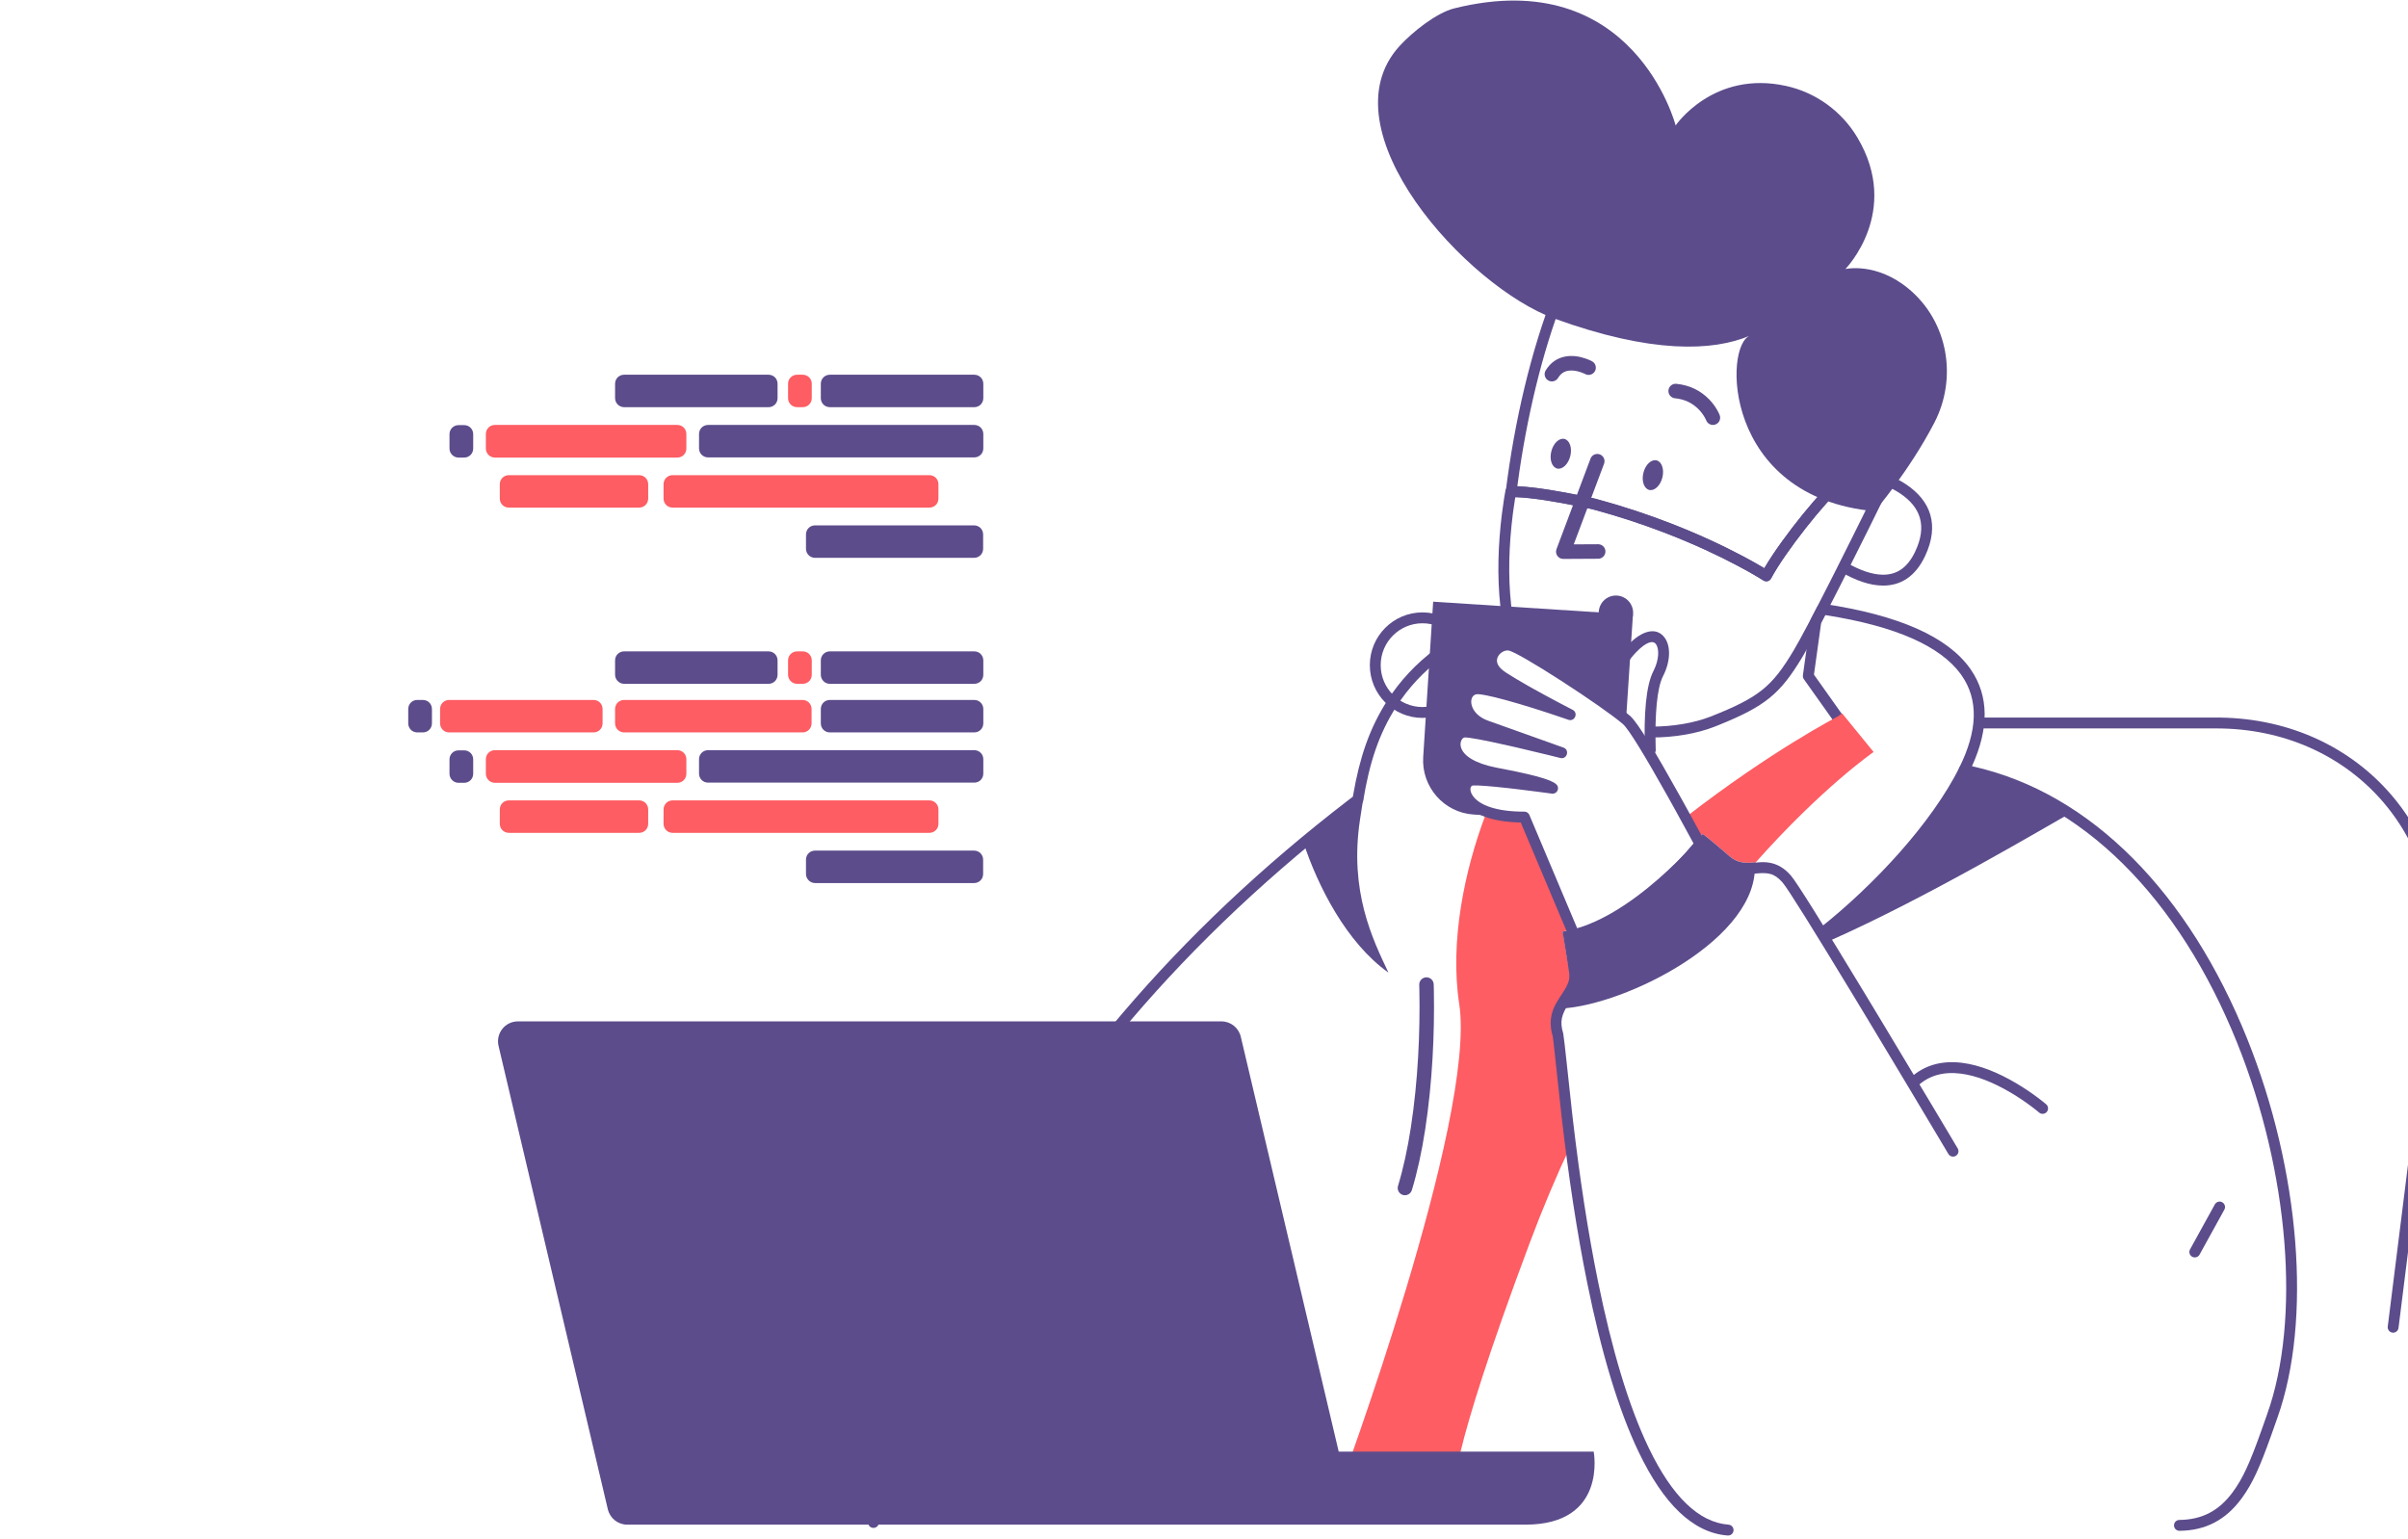 <svg width="524" height="335" viewBox="0 0 524 335" fill="none" xmlns="http://www.w3.org/2000/svg">
<path fill-rule="evenodd" clip-rule="evenodd" d="M431.536 156.163C430.883 156.163 430.354 156.693 430.354 157.346C430.354 157.977 430.846 158.492 431.466 158.528L431.536 158.53H482.293C511.636 158.53 532.474 181.922 529.304 211.039L529.201 211.923L519.593 288.702C519.511 289.351 519.97 289.943 520.618 290.024C521.242 290.103 521.813 289.678 521.926 289.066L521.937 288.997L531.545 212.217C535.376 181.589 513.794 156.666 483.222 156.17L482.293 156.163H431.536Z" fill="#5C4C8B"/>
<path fill-rule="evenodd" clip-rule="evenodd" d="M396.703 131.398C396.205 131.324 395.715 131.574 395.482 132.021L394.105 134.663C394.054 134.759 394.018 134.862 393.995 134.969L393.981 135.049L392.327 146.965C392.29 147.236 392.348 147.512 392.49 147.745L392.535 147.814L398.835 156.691C399.213 157.224 399.951 157.348 400.482 156.97C400.994 156.605 401.128 155.908 400.802 155.381L400.761 155.319L394.732 146.825L396.293 135.579L397.186 133.866L397.312 133.886C412.661 136.291 422.266 140.68 426.668 146.708L426.802 146.895C430.628 152.297 430.335 159.08 426.345 167.075C425.995 167.775 426.408 168.616 427.175 168.766C453.106 173.841 474.209 195.63 486.799 226.914C498.142 255.1 500.693 287.19 493.348 307.785L492.155 311.162C489.63 318.274 488.099 321.728 485.82 324.798C482.891 328.744 479.26 330.743 474.249 330.791C473.597 330.797 473.073 331.332 473.079 331.985C473.085 332.639 473.619 333.164 474.271 333.158C480.051 333.103 484.361 330.73 487.715 326.211L487.906 325.952C490.201 322.788 491.757 319.298 494.176 312.532L495.524 308.721C495.54 308.674 495.557 308.627 495.573 308.581C503.132 287.387 500.535 254.714 488.99 226.029C476.385 194.709 455.321 172.592 429.231 166.779L429.117 166.753L429.196 166.578C432.786 158.599 432.869 151.524 428.86 145.712L428.729 145.525C423.853 138.641 413.346 133.878 396.703 131.398Z" fill="#5C4C8B"/>
<path fill-rule="evenodd" clip-rule="evenodd" d="M381.842 187.924C381.842 187.845 381.842 187.766 381.842 187.687C379.991 187.885 378.179 187.885 376.407 186.385C372.076 182.637 370.54 181.493 370.54 181.493C370.54 181.493 370.146 181.966 369.438 182.755C368.571 181.177 367.705 179.52 366.799 177.863C385.504 163.344 399.798 156.005 399.798 156.005L400.861 155.255L407.712 163.659C407.712 163.659 396.529 171.353 381.842 187.924Z" fill="#FD5D63"/>
<path fill-rule="evenodd" clip-rule="evenodd" d="M291.431 324.123C291.431 324.123 321.358 243.477 317.538 218.502C315.451 204.85 318.72 189.423 323.209 177.469L331.793 178.021L342.07 202.325C341.401 202.483 340.731 202.641 340.062 202.72C340.062 202.72 340.456 205.284 341.44 211.124C342.11 215.03 340.968 215.464 340.101 218.186C338.96 220.001 338.093 222.053 339.038 225.248C339.353 226.274 340.101 236.059 341.795 249.316C338.644 255.984 335.652 263.086 332.817 270.661C314.664 319.151 316.554 324.438 316.554 324.438L291.431 324.123Z" fill="#FD5D63"/>
<path fill-rule="evenodd" clip-rule="evenodd" d="M329.17 134.119C328.958 133.5 328.287 133.17 327.669 133.382C315.704 137.489 307.352 143.975 301.902 152.444C297.952 158.582 295.85 164.971 294.456 173.044L294.4 173.378L293.602 173.988C255.479 203.242 228.238 236.228 210.136 270.837L209.585 271.897C202.78 285.056 197.653 297.793 193.97 309.829C191.38 318.292 189.772 325.487 188.906 331.164C188.808 331.81 189.251 332.414 189.896 332.513C190.541 332.612 191.143 332.168 191.242 331.522L191.334 330.93C192.203 325.457 193.764 318.579 196.229 310.523C199.871 298.62 204.945 286.016 211.683 272.986C229.805 237.943 257.358 204.535 296.202 174.979C296.442 174.796 296.604 174.527 296.653 174.229C297.997 166.067 300.015 159.745 303.888 153.727C309.048 145.709 316.968 139.558 328.435 135.622C329.052 135.41 329.381 134.737 329.17 134.119Z" fill="#5C4C8B"/>
<path fill-rule="evenodd" clip-rule="evenodd" d="M310.354 212.703C309.511 212.734 308.847 213.423 308.836 214.259L308.838 214.361L308.846 214.622C308.853 214.862 308.86 215.144 308.866 215.466C309.044 224.354 308.598 235.112 307.009 245.402C306.29 250.062 305.365 254.322 304.219 258.088C303.965 258.922 304.434 259.804 305.266 260.058C306.098 260.312 306.978 259.842 307.232 259.009C308.426 255.087 309.381 250.684 310.122 245.884C311.713 235.58 312.179 224.869 312.026 215.918L312.002 214.794L311.985 214.222C311.954 213.377 311.267 212.712 310.432 212.702L310.354 212.703Z" fill="#5C4C8B"/>
<path fill-rule="evenodd" clip-rule="evenodd" d="M296.669 173.72C296.393 175.417 296.157 176.956 295.96 178.297C293.558 194 298.716 204.456 302.142 211.676C292.967 205.166 286.746 192.777 283.635 183.347C287.376 180.349 292.534 176.798 296.669 173.72Z" fill="#5C4C8B"/>
<path fill-rule="evenodd" clip-rule="evenodd" d="M426.456 166.895C432.875 168.197 443.428 171.432 451.067 176.679C445.751 179.599 419.408 195.381 397.908 204.85C397.75 204.771 396.569 202.799 395.978 202.009C407.87 192.58 420.392 179.086 426.456 166.895Z" fill="#5C4C8B"/>
<path fill-rule="evenodd" clip-rule="evenodd" d="M409.441 102.901C408.811 102.729 408.162 103.101 407.99 103.732C407.825 104.34 408.165 104.967 408.753 105.164L408.96 105.226C409.022 105.245 409.101 105.27 409.195 105.301C409.516 105.407 409.876 105.539 410.265 105.697C411.379 106.15 412.492 106.722 413.525 107.419C417.872 110.352 419.436 114.372 416.765 120.029C415.088 123.583 412.746 125.092 409.756 125.077C407.375 125.065 404.73 124.11 401.838 122.465C401.271 122.142 400.55 122.341 400.227 122.909C399.905 123.478 400.104 124.2 400.671 124.523C403.884 126.351 406.872 127.43 409.745 127.444C413.661 127.463 416.835 125.419 418.9 121.041C422.121 114.221 420.087 108.992 414.844 105.455C413.665 104.66 412.41 104.014 411.154 103.504C410.397 103.196 409.8 102.998 409.441 102.901Z" fill="#5C4C8B"/>
<path fill-rule="evenodd" clip-rule="evenodd" d="M371.464 49.168C373.918 49.661 376.021 50.248 377.772 50.84L378.009 50.92C392.886 55.995 401.88 64.888 405.953 76.482C408.937 84.979 409.027 93.995 407.398 102.409C407.193 103.466 406.974 104.428 406.754 105.282L406.657 105.651L406.591 105.895C406.548 106.049 406.509 106.186 406.475 106.305L406.411 106.52C406.367 107.29 405.601 107.82 404.858 107.572L400.812 106.221L400.757 106.263C397.385 108.905 388.326 120.336 385.407 125.899C385.084 126.516 384.302 126.72 383.719 126.341L383.371 126.122L383.013 125.901C382.886 125.824 382.75 125.742 382.607 125.656L382.31 125.479C381.135 124.782 379.751 124.004 378.17 123.166C373.645 120.765 368.449 118.363 362.665 116.12L361.923 115.835C357.215 114.037 352.318 112.425 347.254 111.045L346.459 110.831L345.627 110.647C345.438 110.606 345.239 110.563 345.031 110.519L344.603 110.429C343.135 110.12 341.579 109.811 340.004 109.522C338.75 109.293 337.536 109.086 336.379 108.908L335.588 108.789C332.737 108.373 330.432 108.168 328.883 108.224C328.155 108.251 327.577 107.618 327.668 106.894C329.547 91.826 333.11 76.409 338.215 63.443C342.126 53.501 349.928 48.819 360.149 48.255C363.848 48.051 367.667 48.405 371.464 49.168ZM360.279 50.619C350.913 51.135 343.953 55.313 340.413 64.311L340.182 64.902C335.51 76.95 332.166 91.132 330.28 105.125L330.182 105.861L330.213 105.862C331.947 105.923 334.151 106.17 336.739 106.568C337.918 106.75 339.154 106.961 340.428 107.194C341.826 107.449 343.207 107.721 344.527 107.994L345.523 108.204C345.804 108.264 346.069 108.321 346.316 108.375L347.018 108.53L347.06 108.541C352.763 110.063 358.258 111.873 363.518 113.912C369.392 116.19 374.671 118.631 379.276 121.073L379.911 121.413C381.264 122.141 382.467 122.821 383.513 123.442L383.93 123.69L383.973 123.615C387.759 117.116 396.892 105.807 400.009 103.9L400.079 103.861C400.362 103.713 400.693 103.686 400.998 103.788L404.405 104.925C404.634 104.062 404.863 103.067 405.078 101.958C406.635 93.922 406.549 85.309 403.724 77.268C399.93 66.469 391.609 58.17 377.668 53.307L377.244 53.16C375.536 52.572 373.452 51.982 371 51.489C367.385 50.763 363.76 50.427 360.279 50.619Z" fill="#5C4C8B"/>
<path fill-rule="evenodd" clip-rule="evenodd" d="M401 103.749C400.669 103.638 400.307 103.679 400.009 103.861C396.923 105.748 387.941 116.851 384.088 123.38L383.93 123.651L383.513 123.402L383.019 123.112C381.925 122.473 380.675 121.776 379.276 121.034C374.671 118.591 369.392 116.15 363.518 113.873C358.509 111.931 353.286 110.196 347.874 108.721L347.06 108.501L346.5 108.375L345.528 108.164L345.095 108.072C343.611 107.758 342.038 107.445 340.444 107.152C339.346 106.951 338.277 106.766 337.248 106.603L336.736 106.522C333.331 105.997 330.591 105.737 328.709 105.819C328.166 105.843 327.709 106.235 327.603 106.77L327.547 107.06L327.438 107.672C327.412 107.819 327.386 107.974 327.359 108.137L327.269 108.692C327.119 109.636 326.971 110.677 326.831 111.803C326.005 118.464 325.768 125.375 326.483 131.856C326.509 132.09 326.536 132.323 326.565 132.554C326.644 133.203 327.233 133.665 327.881 133.586C328.528 133.506 328.989 132.916 328.91 132.267C328.883 132.045 328.857 131.821 328.832 131.596C328.14 125.325 328.37 118.588 329.176 112.095L329.259 111.446C329.384 110.488 329.515 109.6 329.646 108.792L329.749 108.174L329.868 108.176C331.457 108.212 333.585 108.438 336.114 108.822L336.377 108.862C337.538 109.041 338.759 109.25 340.018 109.481C341.394 109.733 342.755 110.002 344.054 110.272L345.239 110.523L346.192 110.731L346.478 110.796L347.253 111.005C352.318 112.386 357.215 113.997 361.923 115.795L362.665 116.081C368.449 118.323 373.645 120.726 378.17 123.126L378.792 123.458C380.015 124.116 381.11 124.733 382.072 125.299L382.607 125.617C382.75 125.702 382.886 125.784 383.013 125.862L383.631 126.245C383.669 126.269 383.698 126.288 383.719 126.302C384.302 126.681 385.084 126.476 385.407 125.86C388.296 120.352 397.204 109.093 400.654 106.305L400.811 106.181L407.316 108.364L405.129 112.799L403.45 116.182C402.192 118.712 400.94 121.214 399.724 123.629L398.039 126.961C394.482 133.967 391.791 139.075 390.318 141.548C385.612 149.421 382.84 151.766 372.201 155.966C368.626 157.353 364.07 158.135 359.396 158.135C358.744 158.135 358.215 158.665 358.215 159.319C358.215 159.973 358.744 160.503 359.396 160.503C364.351 160.503 369.195 159.671 373.06 158.171L374.041 157.78C384.168 153.697 387.387 150.952 392.049 143.255L392.346 142.763C393.835 140.261 396.488 135.232 399.997 128.326L401.026 126.294C402.628 123.126 404.303 119.778 405.984 116.393L407.428 113.482L410.033 108.194C410.337 107.572 410.046 106.829 409.414 106.575L409.348 106.55L401 103.749Z" fill="#5C4C8B"/>
<path fill-rule="evenodd" clip-rule="evenodd" d="M407.949 111.263C407.949 111.263 415.47 102.504 420.904 92.048C426.023 82.224 423.897 70.032 415.43 62.931C408.343 56.973 401.57 58.551 401.57 58.551C401.57 58.551 413.816 46.083 404.169 29.907C400.782 24.225 395.151 20.122 388.654 18.702C372.824 15.229 364.634 27.303 364.634 27.303C364.634 27.303 355.538 -7.891 316.475 1.815C312.538 2.801 307.34 6.983 304.583 9.982C287.927 28.171 319.271 62.497 338.33 69.362C359.239 76.937 372.706 76.543 380.936 72.992C374.99 74.806 374.793 108.225 407.949 111.263Z" fill="#5C4C8B"/>
<path fill-rule="evenodd" clip-rule="evenodd" d="M348.139 98.896C347.35 98.599 346.473 98.976 346.14 99.742L346.11 99.817L338.707 119.505C338.326 120.517 339.051 121.596 340.116 121.638L340.189 121.64L347.789 121.6C348.658 121.596 349.36 120.885 349.355 120.014C349.351 119.169 348.684 118.482 347.851 118.445L347.772 118.444L342.462 118.471L349.057 100.93C349.355 100.14 348.978 99.26 348.214 98.927L348.139 98.896Z" fill="#5C4C8B"/>
<path fill-rule="evenodd" clip-rule="evenodd" d="M351.639 137.106C349.573 137.106 347.898 135.428 347.898 133.358C347.898 131.288 349.573 129.609 351.639 129.609C353.705 129.609 355.38 131.288 355.38 133.358C355.38 135.428 353.705 137.106 351.639 137.106Z" fill="#5C4C8B"/>
<path fill-rule="evenodd" clip-rule="evenodd" d="M338.839 101.964C337.7 101.678 337.136 100.007 337.579 98.231C338.023 96.456 339.306 95.248 340.445 95.533C341.584 95.819 342.148 97.49 341.705 99.266C341.262 101.041 339.979 102.249 338.839 101.964Z" fill="#5C4C8B"/>
<path fill-rule="evenodd" clip-rule="evenodd" d="M358.879 106.624C357.74 106.338 357.176 104.667 357.619 102.891C358.062 101.116 359.345 99.908 360.485 100.193C361.624 100.479 362.188 102.15 361.745 103.926C361.301 105.701 360.018 106.909 358.879 106.624Z" fill="#5C4C8B"/>
<path fill-rule="evenodd" clip-rule="evenodd" d="M364.784 83.533C363.918 83.45 363.149 84.085 363.066 84.953C362.982 85.821 363.617 86.592 364.483 86.675C366.643 86.883 368.328 87.752 369.633 89.083C370.163 89.623 370.593 90.204 370.927 90.781L371.016 90.94C371.141 91.166 371.222 91.337 371.261 91.434L371.272 91.463C371.58 92.278 372.49 92.689 373.303 92.38C374.117 92.071 374.526 91.16 374.218 90.345C374.12 90.085 373.936 89.688 373.652 89.198C373.192 88.403 372.606 87.611 371.88 86.871C370.078 85.032 367.718 83.816 364.784 83.533Z" fill="#5C4C8B"/>
<path fill-rule="evenodd" clip-rule="evenodd" d="M345.078 78.043C343.645 77.545 342.164 77.329 340.715 77.576C338.926 77.881 337.41 78.878 336.354 80.614C335.902 81.358 336.137 82.329 336.88 82.783C337.623 83.236 338.592 83 339.045 82.256C339.616 81.316 340.337 80.842 341.244 80.688C342.091 80.543 343.07 80.686 344.045 81.025C344.298 81.113 344.529 81.207 344.731 81.299L344.908 81.384L344.94 81.401C345.704 81.817 346.661 81.534 347.077 80.769C347.492 80.003 347.21 79.045 346.446 78.628L346.31 78.557C346.018 78.408 345.599 78.224 345.078 78.043Z" fill="#5C4C8B"/>
<path fill-rule="evenodd" clip-rule="evenodd" d="M112.698 222.289H265.797C267.805 222.289 269.538 223.67 270.01 225.643L291.313 315.916H346.796C346.796 315.916 349.867 331.816 331.951 331.816C322.854 331.816 136.482 331.816 136.482 331.816C134.474 331.816 132.741 330.435 132.268 328.463L108.485 227.616C107.855 224.893 109.902 222.289 112.698 222.289Z" fill="#5C4C8B"/>
<path fill-rule="evenodd" clip-rule="evenodd" d="M173.457 88.616H174.678C175.781 88.616 176.647 87.748 176.647 86.643V83.526C176.647 82.421 175.781 81.553 174.678 81.553H173.457C172.355 81.553 171.489 82.421 171.489 83.526V86.643C171.489 87.748 172.355 88.616 173.457 88.616Z" fill="#FD5D63"/>
<path fill-rule="evenodd" clip-rule="evenodd" d="M180.585 88.616H212.008C213.11 88.616 213.977 87.748 213.977 86.643V83.526C213.977 82.421 213.11 81.553 212.008 81.553H180.585C179.482 81.553 178.616 82.421 178.616 83.526V86.643C178.616 87.748 179.482 88.616 180.585 88.616Z" fill="#5C4C8B"/>
<path fill-rule="evenodd" clip-rule="evenodd" d="M177.356 121.403H211.968C213.071 121.403 213.937 120.535 213.937 119.43V116.313C213.937 115.208 213.071 114.34 211.968 114.34H177.356C176.253 114.34 175.387 115.208 175.387 116.313V119.43C175.387 120.535 176.292 121.403 177.356 121.403Z" fill="#5C4C8B"/>
<path fill-rule="evenodd" clip-rule="evenodd" d="M146.366 110.474H202.242C203.345 110.474 204.211 109.606 204.211 108.501V105.384C204.211 104.279 203.345 103.411 202.242 103.411H146.366C145.263 103.411 144.397 104.279 144.397 105.384V108.501C144.397 109.606 145.263 110.474 146.366 110.474Z" fill="#FD5D63"/>
<path fill-rule="evenodd" clip-rule="evenodd" d="M110.729 110.474H139.081C140.184 110.474 141.05 109.606 141.05 108.501V105.384C141.05 104.279 140.184 103.411 139.081 103.411H110.729C109.627 103.411 108.76 104.279 108.76 105.384V108.501C108.76 109.606 109.627 110.474 110.729 110.474Z" fill="#FD5D63"/>
<path fill-rule="evenodd" clip-rule="evenodd" d="M99.783 99.584H101.003C102.106 99.584 102.972 98.716 102.972 97.611V94.495C102.972 93.39 102.106 92.522 101.003 92.522H99.783C98.68 92.522 97.814 93.39 97.814 94.495V97.611C97.814 98.677 98.68 99.584 99.783 99.584Z" fill="#5C4C8B"/>
<path fill-rule="evenodd" clip-rule="evenodd" d="M154.084 99.545H212.008C213.11 99.545 213.977 98.677 213.977 97.572V94.455C213.977 93.35 213.11 92.482 212.008 92.482H154.084C152.981 92.482 152.115 93.35 152.115 94.455V97.572C152.115 98.677 152.981 99.545 154.084 99.545Z" fill="#5C4C8B"/>
<path fill-rule="evenodd" clip-rule="evenodd" d="M135.813 88.616H167.236C168.338 88.616 169.205 87.748 169.205 86.643V83.526C169.205 82.421 168.338 81.553 167.236 81.553H135.813C134.71 81.553 133.844 82.421 133.844 83.526V86.643C133.844 87.748 134.749 88.616 135.813 88.616Z" fill="#5C4C8B"/>
<path fill-rule="evenodd" clip-rule="evenodd" d="M107.697 99.584H147.39C148.492 99.584 149.358 98.716 149.358 97.611V94.455C149.358 93.35 148.492 92.482 147.39 92.482H107.697C106.595 92.482 105.728 93.35 105.728 94.455V97.611C105.728 98.677 106.595 99.584 107.697 99.584Z" fill="#FD5D63"/>
<path fill-rule="evenodd" clip-rule="evenodd" d="M180.585 159.398H212.008C213.11 159.398 213.977 158.53 213.977 157.425V154.308C213.977 153.203 213.11 152.335 212.008 152.335H180.585C179.482 152.335 178.616 153.203 178.616 154.308V157.425C178.616 158.53 179.482 159.398 180.585 159.398Z" fill="#5C4C8B"/>
<path fill-rule="evenodd" clip-rule="evenodd" d="M177.356 192.185H211.968C213.071 192.185 213.937 191.317 213.937 190.212V187.095C213.937 185.991 213.071 185.123 211.968 185.123H177.356C176.253 185.123 175.387 185.991 175.387 187.095V190.212C175.387 191.278 176.292 192.185 177.356 192.185Z" fill="#5C4C8B"/>
<path fill-rule="evenodd" clip-rule="evenodd" d="M146.366 181.256H202.242C203.345 181.256 204.211 180.388 204.211 179.283V176.166C204.211 175.061 203.345 174.193 202.242 174.193H146.366C145.263 174.193 144.397 175.061 144.397 176.166V179.283C144.397 180.388 145.263 181.256 146.366 181.256Z" fill="#FD5D63"/>
<path fill-rule="evenodd" clip-rule="evenodd" d="M110.729 181.256H139.081C140.184 181.256 141.05 180.388 141.05 179.283V176.166C141.05 175.061 140.184 174.193 139.081 174.193H110.729C109.627 174.193 108.76 175.061 108.76 176.166V179.283C108.76 180.388 109.627 181.256 110.729 181.256Z" fill="#FD5D63"/>
<path fill-rule="evenodd" clip-rule="evenodd" d="M99.783 170.366H101.003C102.106 170.366 102.972 169.498 102.972 168.394V165.277C102.972 164.172 102.106 163.304 101.003 163.304H99.783C98.68 163.304 97.814 164.172 97.814 165.277V168.394C97.814 169.459 98.68 170.366 99.783 170.366Z" fill="#5C4C8B"/>
<path fill-rule="evenodd" clip-rule="evenodd" d="M90.805 159.398H92.025C93.128 159.398 93.994 158.53 93.994 157.425V154.308C93.994 153.203 93.128 152.335 92.025 152.335H90.805C89.702 152.335 88.836 153.203 88.836 154.308V157.425C88.836 158.53 89.702 159.398 90.805 159.398Z" fill="#5C4C8B"/>
<path fill-rule="evenodd" clip-rule="evenodd" d="M154.084 170.327H212.008C213.11 170.327 213.977 169.459 213.977 168.354V165.237C213.977 164.132 213.11 163.264 212.008 163.264H154.084C152.981 163.264 152.115 164.132 152.115 165.237V168.354C152.115 169.459 152.981 170.327 154.084 170.327Z" fill="#5C4C8B"/>
<path fill-rule="evenodd" clip-rule="evenodd" d="M135.813 159.398H174.639C175.741 159.398 176.607 158.53 176.607 157.425V154.308C176.607 153.203 175.741 152.335 174.639 152.335H135.813C134.71 152.335 133.844 153.203 133.844 154.308V157.425C133.844 158.53 134.749 159.398 135.813 159.398Z" fill="#FD5D63"/>
<path fill-rule="evenodd" clip-rule="evenodd" d="M97.735 159.398H129.158C130.261 159.398 131.127 158.53 131.127 157.425V154.308C131.127 153.203 130.261 152.335 129.158 152.335H97.735C96.632 152.335 95.766 153.203 95.766 154.308V157.425C95.766 158.53 96.632 159.398 97.735 159.398Z" fill="#FD5D63"/>
<path fill-rule="evenodd" clip-rule="evenodd" d="M173.457 148.824H174.678C175.781 148.824 176.647 147.956 176.647 146.851V143.734C176.647 142.629 175.781 141.761 174.678 141.761H173.457C172.355 141.761 171.489 142.629 171.489 143.734V146.851C171.489 147.916 172.355 148.824 173.457 148.824Z" fill="#FD5D63"/>
<path fill-rule="evenodd" clip-rule="evenodd" d="M180.585 148.824H212.008C213.11 148.824 213.977 147.956 213.977 146.851V143.734C213.977 142.629 213.11 141.761 212.008 141.761H180.585C179.482 141.761 178.616 142.629 178.616 143.734V146.851C178.616 147.916 179.482 148.824 180.585 148.824Z" fill="#5C4C8B"/>
<path fill-rule="evenodd" clip-rule="evenodd" d="M135.813 148.824H167.236C168.338 148.824 169.205 147.956 169.205 146.851V143.734C169.205 142.629 168.338 141.761 167.236 141.761H135.813C134.71 141.761 133.844 142.629 133.844 143.734V146.851C133.844 147.916 134.749 148.824 135.813 148.824Z" fill="#5C4C8B"/>
<path fill-rule="evenodd" clip-rule="evenodd" d="M107.697 170.366H147.39C148.492 170.366 149.358 169.498 149.358 168.394V165.237C149.358 164.132 148.492 163.264 147.39 163.264H107.697C106.595 163.264 105.728 164.132 105.728 165.237V168.394C105.728 169.459 106.595 170.366 107.697 170.366Z" fill="#FD5D63"/>
<path fill-rule="evenodd" clip-rule="evenodd" d="M483.573 261.655C483.023 261.351 482.337 261.532 482.005 262.057L481.968 262.119L476.573 271.904C476.258 272.476 476.465 273.196 477.036 273.512C477.586 273.816 478.273 273.635 478.605 273.11L478.641 273.048L484.036 263.264C484.352 262.691 484.144 261.971 483.573 261.655Z" fill="#5C4C8B"/>
<path fill-rule="evenodd" clip-rule="evenodd" d="M362.249 138.788C360.533 136.444 357.464 137.067 354.334 140.308C351.286 143.469 349.328 147.663 348.246 152.219C348.094 152.855 348.486 153.493 349.121 153.645C349.756 153.796 350.393 153.404 350.544 152.768C351.537 148.589 353.323 144.764 356.032 141.953C358.286 139.62 359.716 139.33 360.344 140.188C361.109 141.234 361.008 143.612 359.875 145.892L359.804 146.032C358.16 149.219 357.7 155.495 357.94 163.262C357.96 163.915 358.505 164.429 359.158 164.408C359.81 164.388 360.322 163.842 360.302 163.189L360.279 162.36C360.113 155.506 360.561 149.848 361.851 147.223L361.903 147.119C363.475 144.076 363.642 140.691 362.249 138.788Z" fill="#5C4C8B"/>
<path fill-rule="evenodd" clip-rule="evenodd" d="M309.545 133.279C315.874 133.279 321.004 138.419 321.004 144.76C321.004 151.101 315.874 156.242 309.545 156.242C303.217 156.242 298.086 151.101 298.086 144.76C298.086 138.419 303.217 133.279 309.545 133.279ZM309.545 135.646C304.521 135.646 300.449 139.727 300.449 144.76C300.449 149.794 304.521 153.874 309.545 153.874C314.569 153.874 318.641 149.794 318.641 144.76C318.641 139.727 314.569 135.646 309.545 135.646Z" fill="#5C4C8B"/>
<path fill-rule="evenodd" clip-rule="evenodd" d="M370.878 182.427C370.38 182.067 369.695 182.15 369.297 182.607L369.083 182.877C368.939 183.058 368.769 183.268 368.574 183.505C368.014 184.187 367.363 184.947 366.631 185.767C364.538 188.11 362.212 190.454 359.719 192.638C353.733 197.885 347.773 201.362 342.236 202.261C341.779 202.335 341.408 202.67 341.286 203.117L341.26 203.218C341.22 203.388 341.174 203.636 341.131 203.966C340.899 205.714 340.937 208.122 341.412 211.231L341.455 211.507C341.701 213.051 341.327 214.134 340.084 216.043L339.463 216.983C338.561 218.364 338.115 219.21 337.782 220.333C337.303 221.949 337.32 223.659 337.905 225.58L337.912 225.616C338.054 226.407 339.227 237.835 339.787 242.748L339.839 243.194C341.327 256.021 343.113 267.993 345.418 279.333C348.456 294.282 352.141 306.734 356.599 316.031C361.972 327.238 368.359 333.61 375.965 334.18C376.616 334.229 377.183 333.74 377.231 333.088C377.28 332.436 376.792 331.868 376.141 331.82C369.652 331.333 363.89 325.645 358.88 315.32L358.728 315.006C354.371 305.917 350.736 293.635 347.733 278.86C345.505 267.9 343.763 256.329 342.306 243.954L342.088 242.068C341.544 237.212 340.361 225.723 340.174 224.925L340.169 224.903C339.371 222.28 339.774 220.819 341.541 218.126L341.955 217.501C343.575 215.046 344.157 213.449 343.788 211.134C343.335 208.286 343.272 206.106 343.44 204.553L343.452 204.445L343.671 204.4C349.319 203.2 355.168 199.722 361.002 194.659L361.275 194.42C363.845 192.167 366.238 189.756 368.392 187.346C369.009 186.655 369.57 186.004 370.072 185.404L370.381 185.031L370.916 185.46C371.947 186.293 373.263 187.39 374.892 188.784C375.931 189.674 377.065 190.146 378.347 190.291L378.541 190.312C379.339 190.386 380.019 190.343 381.383 190.186L381.55 190.166C384.77 189.787 386.096 190.044 387.833 191.995L387.923 192.097C389.039 193.373 394.741 202.525 403.443 216.895L406.2 221.454L407.326 223.322C409.97 227.708 412.716 232.28 415.483 236.902L422.251 248.233L423.984 251.145C424.318 251.706 425.043 251.89 425.604 251.556C426.143 251.234 426.334 250.548 426.049 249.996L424.062 246.654L420.479 240.65C416.914 234.683 413.336 228.716 409.917 223.041L405.705 216.066C396.667 201.136 390.966 191.985 389.701 190.539C388.367 189.007 386.925 188.14 385.305 187.805C384.23 187.583 383.377 187.586 381.821 187.753L380.95 187.852C378.531 188.117 377.582 187.974 376.427 186.985L375.438 186.142C374.237 185.123 373.228 184.287 372.396 183.616L371.779 183.122C371.628 183.002 371.491 182.895 371.366 182.798L370.958 182.487C370.924 182.461 370.898 182.442 370.878 182.427Z" fill="#5C4C8B"/>
<path fill-rule="evenodd" clip-rule="evenodd" d="M341.401 211.163C340.417 205.284 340.023 202.759 340.023 202.759C355.065 200.431 370.54 181.493 370.54 181.493C370.54 181.493 372.076 182.637 376.408 186.385C378.14 187.885 379.952 187.885 381.842 187.687C383.18 204.14 353.687 218.778 339.747 219.488C340.614 215.543 342.149 215.621 341.401 211.163Z" fill="#5C4C8B"/>
<path fill-rule="evenodd" clip-rule="evenodd" d="M427.002 231.313C422.591 230.753 418.706 231.779 415.608 234.681C415.132 235.128 415.107 235.877 415.552 236.354C415.998 236.832 416.745 236.857 417.222 236.411C419.768 234.025 422.95 233.185 426.705 233.661C430.113 234.094 433.817 235.586 437.572 237.808C439.174 238.756 440.675 239.773 442.031 240.788L442.376 241.05C442.6 241.22 442.809 241.384 443.005 241.539L443.288 241.766C443.389 241.848 443.479 241.922 443.558 241.988L443.719 242.124C444.214 242.551 444.959 242.496 445.386 242.001C445.812 241.506 445.757 240.758 445.263 240.331L445.099 240.193C445.03 240.135 444.947 240.067 444.85 239.987L444.474 239.685C444.163 239.438 443.82 239.173 443.446 238.893C442.025 237.828 440.454 236.764 438.774 235.77C434.765 233.398 430.779 231.792 427.002 231.313Z" fill="#5C4C8B"/>
<path fill-rule="evenodd" clip-rule="evenodd" d="M328.39 139.201L328.493 139.213C330.077 139.442 334.437 141.927 340.581 145.895L341.838 146.712C347.423 150.36 352.916 154.232 354.738 155.822L354.838 155.913C356.472 157.453 360.156 163.521 365.55 173.213L365.89 173.823C366.206 174.392 366.526 174.971 366.85 175.559L367.806 177.296C369.567 180.507 371.38 183.861 373.184 187.237L374.75 190.178C375.323 191.256 375.862 192.275 376.361 193.222L377.415 195.226C377.708 195.788 377.508 196.481 376.962 196.799L347.192 214.12L347.128 214.155C346.523 214.459 345.778 214.191 345.511 213.557L330.929 179.001L330.728 178.997C324.567 178.856 320.447 177.221 318.587 174.586C316.798 172.051 317.657 168.805 320.32 168.595L320.391 168.59C320.737 168.567 321.198 168.566 321.766 168.587L322.128 168.602L322.084 168.588C318.507 167.398 316.354 165.586 315.672 163.378C314.902 160.885 316.363 158.276 318.568 158.138L318.619 158.134C319.145 158.105 320.102 158.213 321.464 158.445L321.678 158.483L321.599 158.44C319.636 157.362 318.344 155.74 317.928 153.911C317.398 151.589 318.447 149.387 320.585 148.824L320.65 148.808C321.88 148.539 325.113 149.175 329.562 150.424L330.037 150.558L329.821 150.433C328.433 149.624 327.248 148.899 326.3 148.274C323.709 146.565 322.82 144.245 323.727 142.111C324.502 140.288 326.488 139.038 328.39 139.201ZM325.9 143.039C325.472 144.046 325.907 145.18 327.599 146.297L327.911 146.5C329.034 147.227 330.483 148.093 332.195 149.07L333.052 149.555C333.258 149.671 333.467 149.788 333.679 149.907C335.338 150.833 337.104 151.79 338.882 152.733L340.065 153.358L341.928 154.33L342.215 154.478C343.522 155.148 342.679 157.131 341.291 156.65L340.415 156.348C331.004 153.12 322.515 150.767 321.183 151.114C320.392 151.322 319.965 152.218 320.231 153.384C320.565 154.849 321.867 156.196 324.003 156.917L324.196 156.981L340.223 162.702C341.614 163.199 341.015 165.263 339.608 164.981L339.482 164.951L337.254 164.399L336.7 164.263C334.546 163.736 332.343 163.21 330.22 162.718L329.289 162.504L327.966 162.204C323 161.087 319.536 160.436 318.733 160.499C318.154 160.536 317.582 161.556 317.929 162.678C318.488 164.489 320.964 166.152 325.651 167.07L327.223 167.371C335.519 168.98 338.479 170.037 338.937 171.069C339.304 171.898 338.645 172.806 337.76 172.73L335.627 172.443C334.043 172.233 332.398 172.024 330.777 171.828L329.944 171.728L328.084 171.514C324.25 171.087 321.517 170.875 320.506 170.955C319.939 170.999 319.669 172.019 320.516 173.219C321.957 175.261 325.696 176.656 331.711 176.64L331.79 176.642C332.234 176.671 332.628 176.948 332.803 177.362L347.165 211.398L374.796 195.321L372.854 191.646C372.603 191.174 372.346 190.689 372.082 190.194L371.101 188.355C368.974 184.374 366.835 180.423 364.783 176.704L363.825 174.974L362.864 173.25C357.933 164.437 354.398 158.665 353.187 157.608C348.885 153.853 330.267 141.739 328.188 141.56C327.323 141.486 326.283 142.14 325.9 143.039Z" fill="#5C4C8B"/>
<path fill-rule="evenodd" clip-rule="evenodd" d="M309.703 164.724L311.868 130.951L355.341 133.752L353.844 156.597C349.986 153.282 331.006 140.578 328.249 140.341C325.493 140.104 322.185 144.129 326.91 147.246C331.636 150.363 341.638 155.492 341.638 155.492C333.329 152.572 322.815 149.416 320.846 149.929C317.854 150.718 318.051 156.242 323.76 158.056L339.787 163.777C339.787 163.777 321.122 159.082 318.602 159.28C316.082 159.477 313.877 166.026 325.611 168.236C337.345 170.485 337.818 171.511 337.818 171.511C337.818 171.511 323.366 169.459 320.374 169.735C317.381 170.011 317.302 177.823 331.675 177.784L331.754 177.981L320.689 177.271C314.231 176.877 309.269 171.234 309.703 164.724Z" fill="#5C4C8B"/>
</svg>
